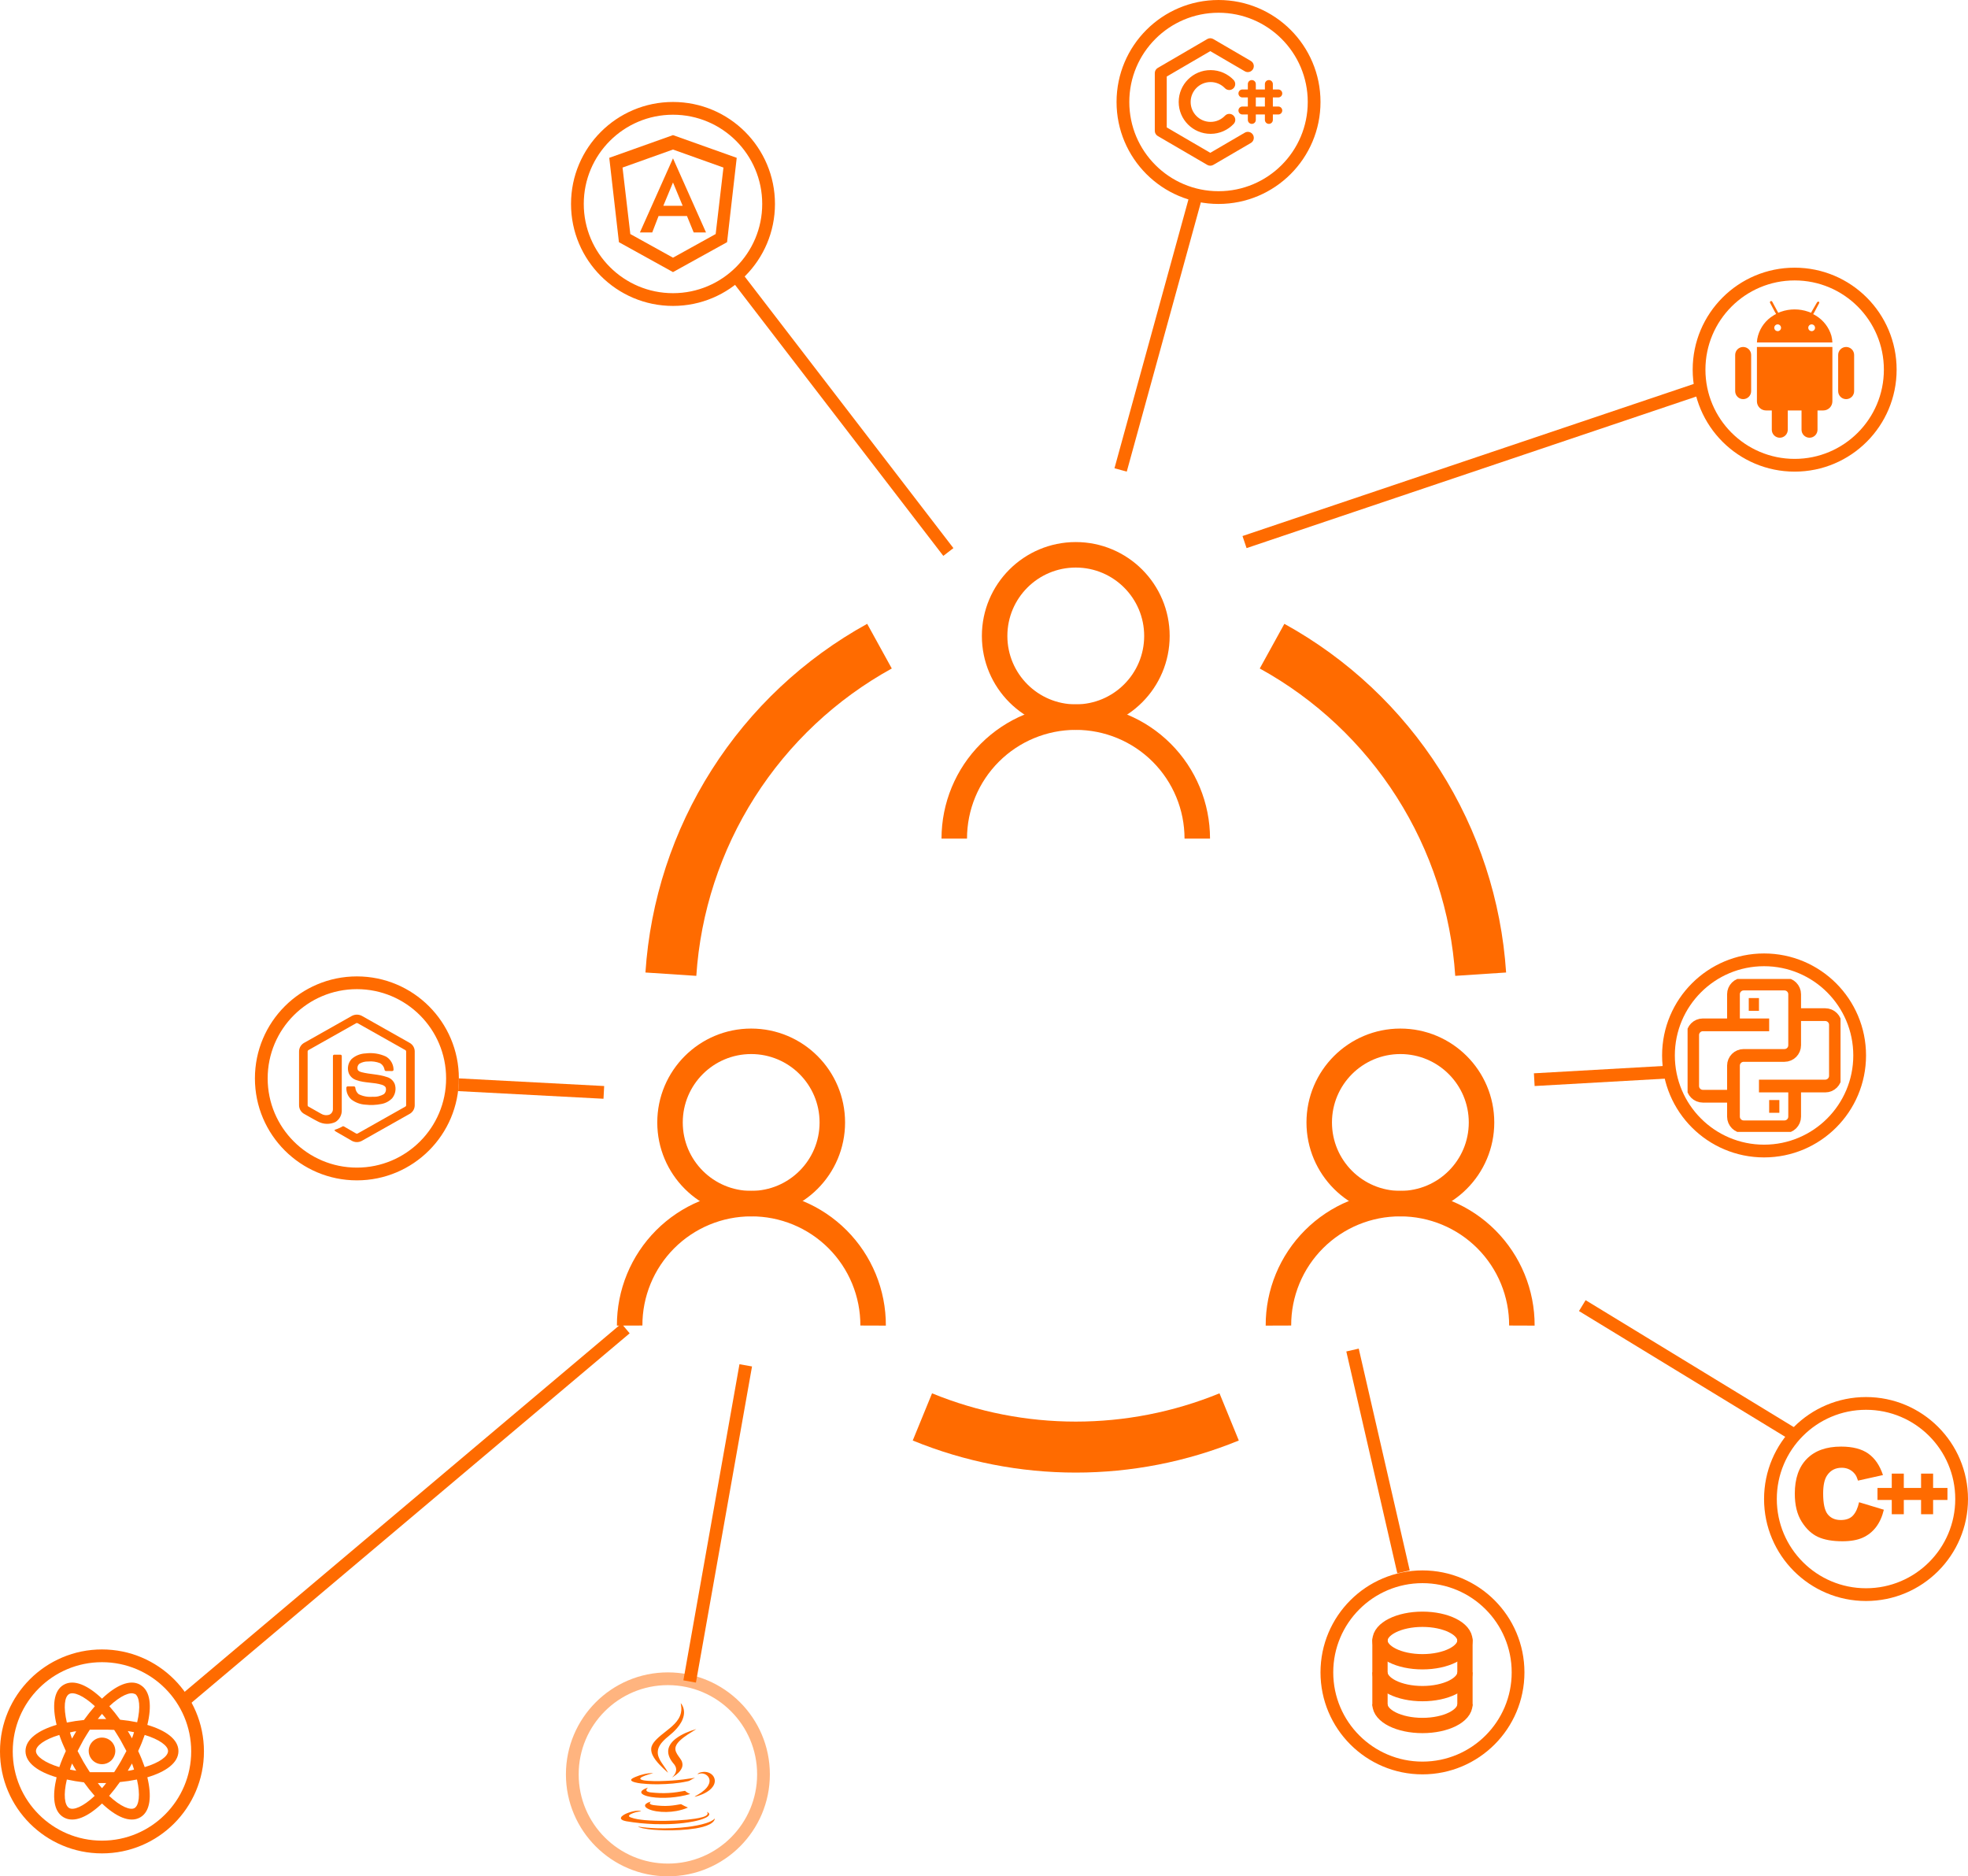 <svg width="772" height="736" viewBox="0 0 772 736" fill="none" xmlns="http://www.w3.org/2000/svg">
<circle cx="40" cy="687" r="37.5" stroke="#FF6B00" stroke-width="5"/>
<path d="M40.014 681.574C41.044 681.574 42.051 681.879 42.909 682.45C43.766 683.021 44.435 683.833 44.832 684.784C45.229 685.735 45.335 686.782 45.138 687.793C44.941 688.804 44.45 689.735 43.725 690.467C43.001 691.199 42.075 691.701 41.066 691.909C40.057 692.116 39.009 692.021 38.054 691.634C37.099 691.248 36.28 690.587 35.7 689.736C35.12 688.885 34.804 687.881 34.793 686.851C34.789 686.161 34.921 685.478 35.182 684.84C35.442 684.202 35.826 683.621 36.31 683.131C36.795 682.641 37.372 682.251 38.007 681.984C38.643 681.717 39.325 681.578 40.014 681.574ZM27.087 709.187C28.846 710.248 32.671 708.628 37.138 704.44C35.645 702.744 34.238 700.973 32.922 699.136C30.67 698.883 28.433 698.51 26.221 698.019C24.798 703.994 25.328 708.098 27.087 709.187ZM29.069 693.161L28.26 691.737C27.944 692.521 27.674 693.323 27.45 694.138C28.204 694.305 29.041 694.445 29.907 694.585L29.069 693.161ZM47.329 691.039L49.59 686.851L47.329 682.663C46.491 681.183 45.598 679.871 44.788 678.558C43.281 678.475 41.689 678.475 40.014 678.475C38.339 678.475 36.747 678.475 35.24 678.475C34.43 679.787 33.536 681.099 32.699 682.579L30.437 686.851L32.699 691.039C33.536 692.518 34.43 693.831 35.24 695.143C36.747 695.143 38.339 695.143 40.014 695.143C41.689 695.143 43.281 695.143 44.788 695.143C45.598 693.831 46.491 692.518 47.329 691.039ZM40.014 672.276C39.483 672.891 38.925 673.533 38.367 674.287H41.661C41.103 673.533 40.544 672.891 40.014 672.276ZM40.014 701.425C40.544 700.811 41.103 700.169 41.661 699.415H38.367C38.925 700.169 39.483 700.811 40.014 701.425ZM52.913 664.515C51.182 663.454 47.329 665.073 42.89 669.261C44.383 670.958 45.79 672.728 47.106 674.566C49.356 674.781 51.592 675.117 53.806 675.571C55.23 669.596 54.7 665.492 52.913 664.403M50.959 680.429L51.768 681.853C52.084 681.069 52.354 680.267 52.578 679.452C51.824 679.284 50.986 679.145 50.121 679.005L50.959 680.429ZM55.007 660.885C59.111 663.23 59.558 669.401 57.799 676.604C64.891 678.698 70 682.188 70 686.879C70 691.569 64.891 695.059 57.799 697.153C59.53 704.357 59.083 710.527 55.007 712.872C50.931 715.217 45.375 712.537 40.014 707.428C34.653 712.537 29.097 715.217 24.993 712.872C20.889 710.527 20.47 704.496 22.201 697.153C15.109 695.059 10 691.569 10 686.879C10 682.188 15.109 678.67 22.201 676.576C20.47 669.373 20.917 663.203 24.993 660.857C29.069 658.512 34.653 661.192 40.014 666.302C45.375 661.192 50.931 658.512 55.007 660.857M54.197 686.851C55.167 688.906 56.024 691.012 56.766 693.161C62.629 691.402 65.924 688.889 65.924 686.851C65.924 684.813 62.545 682.3 56.766 680.541C56.024 682.689 55.167 684.795 54.197 686.851ZM25.831 686.851C24.861 684.795 24.003 682.689 23.262 680.541C17.399 682.3 14.104 684.813 14.104 686.851C14.104 688.889 17.483 691.402 23.262 693.161C24.003 691.012 24.861 688.906 25.831 686.851ZM50.959 693.161L50.121 694.585C50.986 694.585 51.824 694.305 52.578 694.138C52.354 693.323 52.084 692.521 51.768 691.737L50.959 693.161ZM42.806 704.44C47.245 708.628 51.182 710.248 52.829 709.187C54.477 708.126 55.147 704.105 53.723 698.019C51.509 698.473 49.272 698.809 47.022 699.024C45.709 700.9 44.302 702.707 42.806 704.44ZM29.069 680.541L29.907 679.117C29.041 679.117 28.204 679.396 27.45 679.564C27.674 680.379 27.944 681.181 28.26 681.965L29.069 680.541ZM37.222 669.261C32.699 665.073 28.846 663.454 27.087 664.515C25.328 665.576 24.798 669.596 26.221 675.683C28.436 675.228 30.672 674.893 32.922 674.678C34.262 672.8 35.697 670.992 37.222 669.261Z" fill="#FF6B00"/>
<circle cx="140" cy="423" r="37.5" stroke="#FF6B00" stroke-width="5"/>
<path d="M146.195 430.207C144.315 430.39 142.422 430.046 140.727 429.212C140.343 428.904 140.026 428.522 139.796 428.088C139.566 427.653 139.427 427.176 139.388 426.686C139.387 426.613 139.372 426.54 139.343 426.473C139.314 426.406 139.272 426.345 139.219 426.294C139.167 426.243 139.104 426.203 139.036 426.176C138.968 426.149 138.895 426.136 138.822 426.138C138.03 426.128 137.239 426.13 136.448 426.137C136.309 426.122 136.171 426.163 136.063 426.251C135.954 426.338 135.885 426.464 135.869 426.602C135.824 427.462 135.969 428.321 136.295 429.118C136.62 429.916 137.118 430.631 137.752 431.214C139.352 432.462 141.296 433.194 143.322 433.309C145.434 433.554 147.572 433.463 149.655 433.04C151.255 432.742 152.722 431.951 153.851 430.779C154.475 430.01 154.893 429.094 155.066 428.119C155.239 427.143 155.162 426.14 154.841 425.202C154.571 424.541 154.153 423.951 153.62 423.477C153.087 423.003 152.452 422.657 151.765 422.466C148.563 421.342 145.104 421.427 141.84 420.574C141.273 420.395 140.581 420.202 140.328 419.602C140.182 419.179 140.172 418.722 140.299 418.294C140.427 417.866 140.685 417.488 141.038 417.215C142.063 416.629 143.23 416.338 144.41 416.375C146.012 416.224 147.626 416.455 149.121 417.049C149.57 417.313 149.956 417.672 150.252 418.1C150.549 418.529 150.749 419.016 150.838 419.53C150.842 419.681 150.903 419.825 151.008 419.934C151.113 420.043 151.255 420.109 151.407 420.119C152.192 420.135 152.979 420.123 153.764 420.124C153.901 420.14 154.038 420.107 154.152 420.03C154.265 419.953 154.347 419.837 154.383 419.705C154.39 418.645 154.12 417.601 153.599 416.678C153.079 415.754 152.326 414.983 151.416 414.44C148.904 413.28 146.115 412.854 143.371 413.209C141.36 413.291 139.439 414.063 137.93 415.394C137.238 416.141 136.769 417.067 136.577 418.067C136.385 419.067 136.477 420.101 136.844 421.051C137.13 421.687 137.55 422.254 138.076 422.713C138.602 423.171 139.221 423.51 139.89 423.705C143.081 424.858 146.579 424.488 149.801 425.508C150.429 425.721 151.16 426.046 151.353 426.745C151.456 427.164 151.448 427.603 151.33 428.017C151.212 428.432 150.987 428.809 150.679 429.111C149.339 429.943 147.768 430.327 146.195 430.207ZM160.742 409.094C154.512 405.57 148.28 402.05 142.046 398.533C141.421 398.184 140.716 398 140 398C139.283 398 138.578 398.184 137.953 398.533C131.744 402.04 125.534 405.546 119.324 409.052C118.72 409.381 118.215 409.866 117.862 410.456C117.508 411.047 117.319 411.721 117.314 412.409V433.594C117.324 434.295 117.523 434.98 117.891 435.576C118.258 436.172 118.78 436.658 119.402 436.982C121.185 437.953 122.919 439.022 124.735 439.929C125.783 440.489 126.947 440.798 128.135 440.831C129.323 440.863 130.503 440.619 131.58 440.117C132.386 439.612 133.042 438.9 133.48 438.055C133.917 437.211 134.12 436.264 134.067 435.314C134.081 428.322 134.069 421.33 134.073 414.338C134.085 414.262 134.081 414.184 134.061 414.109C134.04 414.034 134.005 413.965 133.956 413.905C133.907 413.845 133.846 413.796 133.777 413.761C133.707 413.726 133.632 413.707 133.554 413.703C132.761 413.69 131.966 413.696 131.173 413.701C131.099 413.694 131.025 413.703 130.956 413.727C130.886 413.751 130.822 413.79 130.768 413.84C130.714 413.891 130.672 413.952 130.643 414.02C130.615 414.088 130.601 414.161 130.603 414.235C130.592 421.182 130.605 428.131 130.596 435.079C130.598 435.558 130.453 436.027 130.181 436.422C129.909 436.817 129.523 437.119 129.074 437.288C128.557 437.441 128.014 437.483 127.48 437.411C126.946 437.34 126.433 437.157 125.974 436.873C124.322 435.94 122.669 435.007 121.017 434.074C120.907 434.022 120.816 433.937 120.756 433.832C120.696 433.727 120.669 433.606 120.68 433.485C120.68 426.496 120.68 419.506 120.68 412.517C120.669 412.381 120.7 412.245 120.771 412.128C120.841 412.011 120.947 411.92 121.072 411.867C127.261 408.381 133.449 404.892 139.635 401.399C139.743 401.325 139.87 401.286 140 401.286C140.13 401.287 140.257 401.326 140.365 401.4C146.553 404.887 152.742 408.375 158.93 411.864C159.055 411.918 159.159 412.011 159.229 412.128C159.299 412.245 159.331 412.381 159.32 412.517C159.319 419.506 159.318 426.495 159.318 433.484C159.329 433.606 159.303 433.727 159.244 433.834C159.184 433.94 159.094 434.026 158.985 434.08C152.891 437.526 146.794 440.967 140.694 444.403C140.402 444.565 140.057 444.826 139.716 444.63C138.118 443.725 136.54 442.786 134.948 441.873C134.866 441.811 134.768 441.774 134.666 441.768C134.564 441.762 134.462 441.786 134.374 441.838C133.672 442.249 132.934 442.594 132.168 442.867C131.823 443.007 131.399 443.047 131.161 443.367C131.464 443.697 131.831 443.961 132.239 444.144C134.102 445.222 135.965 446.299 137.829 447.376C138.446 447.763 139.155 447.978 139.883 447.998C140.611 448.018 141.331 447.843 141.968 447.491C148.178 443.989 154.388 440.486 160.597 436.981C161.218 436.657 161.74 436.171 162.108 435.575C162.475 434.979 162.675 434.294 162.686 433.594V412.409C162.681 411.734 162.499 411.073 162.158 410.491C161.816 409.909 161.328 409.428 160.742 409.094Z" fill="#FF6B00"/>
<circle opacity="0.5" cx="262" cy="696" r="37.5" stroke="#FF6B00" stroke-width="5"/>
<path d="M255.937 688.349C255.475 687.327 255.268 686.136 255.621 685.054C255.974 683.948 256.764 683.061 257.554 682.234C259.754 680.034 262.465 678.417 264.616 676.181C265.807 674.953 266.792 673.482 267.132 671.793C267.412 670.553 267.278 669.277 267.023 668.049C268.166 669.35 268.543 671.209 268.214 672.887C267.862 674.771 266.816 676.436 265.589 677.87C264.604 679.025 263.473 680.046 262.295 680.995C260.921 682.101 259.572 683.292 258.709 684.848C257.979 686.112 257.809 687.668 258.308 689.041C259.122 691.399 261.018 693.15 262.052 695.374C260.909 694.365 259.791 693.32 258.745 692.214C257.651 691.047 256.618 689.807 255.937 688.349ZM262.136 686.501C261.93 688.434 262.939 690.257 264.142 691.691C264.725 692.335 265.224 693.126 265.248 694.025C265.273 695.228 264.592 696.347 263.716 697.137C263.923 697.113 264.069 696.93 264.239 696.833C265.552 695.994 266.816 694.937 267.46 693.49C267.886 692.506 267.789 691.339 267.23 690.427C266.573 689.357 265.71 688.409 265.2 687.242C264.92 686.586 264.823 685.82 265.054 685.127C265.358 684.192 266.014 683.426 266.707 682.757C268.615 680.946 270.925 679.657 273.137 678.247C270.341 679.05 267.582 680.156 265.224 681.894C263.729 683.012 262.343 684.568 262.136 686.501ZM275.423 695.642C276.748 695.715 278.048 696.687 278.291 698.024C278.522 699.179 277.963 700.322 277.246 701.197C276.066 702.607 274.474 703.616 272.87 704.479C272.712 704.576 272.578 704.697 272.456 704.831C274.572 704.296 276.686 703.494 278.4 702.121C279.348 701.33 280.187 700.285 280.369 699.033C280.54 697.951 280.09 696.833 279.288 696.116C278.315 695.228 276.942 694.9 275.653 695.07C274.912 695.168 274.097 695.326 273.587 695.946C274.195 695.824 274.79 695.581 275.423 695.642ZM249.033 699.118C250.625 699.543 252.266 699.665 253.895 699.775C255.354 699.872 256.813 699.896 258.284 699.884C262.076 699.823 265.893 699.568 269.612 698.741C269.964 698.656 270.353 698.596 270.67 698.377C271.29 697.975 271.97 697.659 272.639 697.343C269.612 697.83 266.573 698.243 263.51 698.438C260.41 698.632 257.286 698.754 254.175 698.547C253.288 698.462 252.376 698.413 251.549 698.073C251.355 697.988 251.087 697.818 251.184 697.562C251.367 697.234 251.731 697.076 252.047 696.906C253.385 696.274 254.843 695.921 256.265 695.508C253.822 695.471 251.391 696.091 249.155 697.052C248.656 697.295 248.097 697.489 247.696 697.903C247.538 698.073 247.538 698.365 247.72 698.51C248.085 698.839 248.571 698.984 249.033 699.118ZM268.725 702.461C266.598 702.838 264.458 703.191 262.306 703.3C259.948 703.458 257.59 703.324 255.256 703.081C254.807 703.02 254.357 702.947 253.956 702.741C253.749 702.619 253.543 702.425 253.555 702.169C253.579 701.768 253.919 701.489 254.163 701.197C253.409 701.464 252.655 701.744 252.023 702.242C251.756 702.449 251.488 702.777 251.561 703.142C251.671 703.567 252.084 703.822 252.449 704.017C253.348 704.479 254.357 704.685 255.342 704.868C257.833 705.269 260.374 705.281 262.878 705.111C265.528 704.904 268.166 704.467 270.73 703.713C270.001 703.385 269.308 703.008 268.725 702.461ZM255.366 706.667C254.685 706.861 253.992 707.093 253.433 707.542C253.153 707.761 252.935 708.138 253.069 708.49C253.239 708.94 253.664 709.208 254.065 709.438C255.111 710.01 256.29 710.277 257.444 710.484C260.058 710.897 262.744 710.836 265.346 710.374C266.889 710.083 268.433 709.669 269.867 709.025C268.931 708.636 268.02 708.198 267.145 707.688C265.625 707.955 264.093 708.235 262.537 708.332C260.484 708.49 258.405 708.32 256.35 708.065C255.864 707.956 255.256 707.907 254.928 707.481C254.758 707.129 255.147 706.873 255.366 706.667ZM271.995 714.483C273.696 714.131 275.41 713.729 276.966 712.939C277.452 712.659 278.048 712.355 278.206 711.772C278.291 711.213 277.708 710.921 277.294 710.69C277.549 710.982 277.72 711.408 277.464 711.748C277.039 712.319 276.31 712.538 275.665 712.757C273.648 713.328 271.557 713.559 269.478 713.79C263.972 714.288 258.429 714.41 252.923 713.948C251.075 713.753 249.191 713.547 247.428 712.891C247.149 712.769 246.724 712.647 246.724 712.27C246.833 711.943 247.149 711.76 247.428 711.602C248.693 710.958 250.103 710.605 251.513 710.52C251.1 710.277 250.613 710.253 250.139 710.265C248.96 710.301 247.805 710.605 246.687 710.982C245.727 711.334 244.742 711.724 243.976 712.429C243.673 712.696 243.393 713.206 243.709 713.571C244.195 714.094 244.949 714.227 245.617 714.385C249.361 715.03 253.153 715.394 256.946 715.528C261.979 715.674 267.047 715.455 271.995 714.483ZM276.978 715.139C274.693 715.869 272.323 716.27 269.964 716.598C265.893 717.108 261.784 717.266 257.687 717.145C255.196 717.048 252.704 716.878 250.248 716.464C250.82 716.853 251.525 716.974 252.181 717.157C254.941 717.741 257.773 717.85 260.581 717.935C264.701 718.008 268.822 717.85 272.882 717.206C274.803 716.866 276.735 716.452 278.461 715.553C279.361 715.079 280.273 714.349 280.43 713.292C279.519 714.264 278.206 714.714 276.978 715.139Z" fill="#FF6B00"/>
<circle cx="558" cy="656" r="37.5" stroke="#FF6B00" stroke-width="5"/>
<path d="M541.333 668.5V643.5" stroke="#FF6B00" stroke-width="6" stroke-linecap="round"/>
<path d="M574.667 643.5V668.5" stroke="#FF6B00" stroke-width="6" stroke-linecap="round"/>
<path d="M558 651.833C567.205 651.833 574.667 648.102 574.667 643.5C574.667 638.898 567.205 635.167 558 635.167C548.795 635.167 541.333 638.898 541.333 643.5C541.333 648.102 548.795 651.833 558 651.833Z" stroke="#FF6B00" stroke-width="6"/>
<path d="M574.667 656C574.667 660.602 567.205 664.333 558 664.333C548.795 664.333 541.333 660.602 541.333 656" stroke="#FF6B00" stroke-width="6"/>
<path d="M574.667 668.5C574.667 673.102 567.205 676.833 558 676.833C548.795 676.833 541.333 673.102 541.333 668.5" stroke="#FF6B00" stroke-width="6"/>
<circle cx="264" cy="80" r="37.5" stroke="#FF6B00" stroke-width="5"/>
<path d="M264 53L289 61.908L285.21 94.997L264 106.733L242.79 94.997L239 61.908L264 53ZM264 58.656L244.204 65.726L247.258 91.801L264 101.077L280.742 91.801L283.796 65.726L264 58.656ZM264 62.106L276.952 91.179H272.117L269.486 84.731H258.344L255.855 91.179H251.019L264 62.106ZM267.79 80.715L264 71.58L260.21 80.715H267.79Z" fill="#FF6B00"/>
<circle cx="692" cy="414" r="37.5" stroke="#FF6B00" stroke-width="5"/>
<g clip-path="url(#clip0_18_59)">
<path d="M686 394H690M680 400V390C680 387.791 681.791 386 684 386H700C702.209 386 704 387.791 704 390V410C704 412.209 702.209 414 700 414H684C681.791 414 680 415.791 680 418V438C680 440.209 681.791 442 684 442H700C702.209 442 704 440.209 704 438V428M694 402H668C665.791 402 664 403.791 664 406V426C664 428.209 665.791 430 668 430H680M690 426H716C718.209 426 720 424.209 720 422V402C720 399.791 718.209 398 716 398H704M694 434H698" stroke="#FF6B00" stroke-width="5"/>
</g>
<circle cx="732" cy="588" r="37.5" stroke="#FF6B00" stroke-width="5"/>
<path d="M729.266 589.258L738.99 592.198C738.337 594.925 737.308 597.203 735.904 599.032C734.499 600.861 732.756 602.241 730.674 603.172C728.592 604.103 725.942 604.568 722.724 604.568C718.822 604.568 715.633 604.001 713.159 602.867C710.684 601.732 708.55 599.738 706.753 596.881C704.957 594.026 704.059 590.37 704.059 585.914C704.059 579.974 705.639 575.408 708.798 572.218C711.958 569.028 716.429 567.432 722.211 567.432C726.734 567.432 730.29 568.347 732.878 570.176C735.467 572.005 737.389 574.814 738.647 578.602L728.849 580.782C728.506 579.689 728.147 578.888 727.771 578.382C727.151 577.533 726.391 576.879 725.493 576.422C724.594 575.965 723.591 575.736 722.48 575.736C719.964 575.736 718.038 576.748 716.698 578.77C715.687 580.271 715.18 582.628 715.18 585.841C715.18 589.821 715.784 592.549 716.992 594.026C718.201 595.502 719.9 596.239 722.088 596.239C724.21 596.239 725.815 595.643 726.901 594.451C727.988 593.26 728.776 591.528 729.266 589.258ZM758.313 583.654V578.025H753.591V583.654H746.817V578.025H742.094V583.654H736.495V588.376H742.094V593.975H746.817V588.376H753.591V593.975H758.313V588.376H763.941V583.654H758.313Z" fill="#FF6B00"/>
<circle cx="478" cy="40" r="37.5" stroke="#FF6B00" stroke-width="5"/>
<g clip-path="url(#clip1_18_59)">
<path d="M474.876 32.188C470.561 32.188 467.063 35.685 467.063 40.001C467.063 44.316 470.561 47.813 474.876 47.813C477.101 47.813 479.106 46.886 480.532 45.391C481.425 44.454 482.908 44.418 483.845 45.312C484.782 46.205 484.818 47.688 483.924 48.625C481.651 51.01 478.435 52.501 474.876 52.501C467.972 52.501 462.375 46.904 462.375 40.001C462.375 33.097 467.972 27.5 474.876 27.5C478.42 27.5 481.624 28.978 483.896 31.346C484.792 32.28 484.761 33.764 483.827 34.66C482.893 35.556 481.41 35.526 480.514 34.592C479.089 33.107 477.092 32.188 474.876 32.188Z" fill="#FF6B00"/>
<path d="M473.582 15.319C474.312 14.894 475.215 14.894 475.944 15.319L490.677 23.913C491.795 24.565 492.172 26 491.52 27.118C490.868 28.236 489.433 28.614 488.315 27.962L474.763 20.057L457.688 30.018V49.982L474.763 59.943L488.315 52.038C489.433 51.386 490.868 51.763 491.52 52.882C492.172 54 491.795 55.435 490.677 56.087L475.944 64.681C475.215 65.107 474.312 65.107 473.582 64.681L454.163 53.352C453.443 52.932 453 52.162 453 51.328V28.672C453 27.838 453.443 27.067 454.163 26.647L473.582 15.319Z" fill="#FF6B00"/>
<path d="M491.062 31.406C491.925 31.406 492.625 32.106 492.625 32.969V47.031C492.625 47.894 491.925 48.594 491.062 48.594C490.199 48.594 489.5 47.894 489.5 47.031V32.969C489.5 32.106 490.199 31.406 491.062 31.406Z" fill="#FF6B00"/>
<path d="M497.75 31.406C498.613 31.406 499.313 32.106 499.313 32.969V47.031C499.313 47.894 498.613 48.594 497.75 48.594C496.888 48.594 496.188 47.894 496.188 47.031V32.969C496.188 32.106 496.888 31.406 497.75 31.406Z" fill="#FF6B00"/>
<path d="M485.812 36.656C485.812 35.793 486.512 35.093 487.375 35.093H501.438C502.3 35.093 503 35.793 503 36.656C503 37.519 502.3 38.218 501.438 38.218H487.375C486.512 38.218 485.812 37.519 485.812 36.656Z" fill="#FF6B00"/>
<path d="M485.812 43.344C485.812 42.481 486.512 41.782 487.375 41.782H501.438C502.3 41.782 503 42.481 503 43.344C503 44.207 502.3 44.907 501.438 44.907H487.375C486.512 44.907 485.812 44.207 485.812 43.344Z" fill="#FF6B00"/>
</g>
<circle cx="704" cy="145" r="37.5" stroke="#FF6B00" stroke-width="5"/>
<path d="M724.2 136.1C723.369 136.1 722.572 136.43 721.984 137.018C721.397 137.605 721.067 138.402 721.067 139.233V153.433C721.067 154.264 721.397 155.061 721.984 155.649C722.572 156.237 723.369 156.567 724.2 156.567C725.031 156.567 725.828 156.237 726.416 155.649C727.003 155.061 727.333 154.264 727.333 153.433V139.233C727.333 138.402 727.003 137.605 726.416 137.018C725.828 136.43 725.031 136.1 724.2 136.1Z" fill="#FF6B00"/>
<path d="M683.8 136.1C682.969 136.1 682.172 136.43 681.584 137.018C680.997 137.605 680.667 138.402 680.667 139.233V153.433C680.667 154.264 680.997 155.061 681.584 155.649C682.172 156.237 682.969 156.567 683.8 156.567C684.631 156.567 685.428 156.237 686.016 155.649C686.603 155.061 686.933 154.264 686.933 153.433V139.233C686.933 138.402 686.603 137.605 686.016 137.018C685.428 136.43 684.631 136.1 683.8 136.1Z" fill="#FF6B00"/>
<path d="M689.2 136.1V157.433C689.2 157.902 689.292 158.366 689.471 158.798C689.651 159.231 689.913 159.624 690.245 159.955C690.576 160.287 690.969 160.549 691.402 160.729C691.834 160.908 692.298 161 692.767 161H695.033V168.567C695.033 169.398 695.363 170.195 695.951 170.782C696.539 171.37 697.336 171.7 698.167 171.7C698.998 171.7 699.795 171.37 700.382 170.782C700.97 170.195 701.3 169.398 701.3 168.567V161H706.7V168.567C706.7 169.398 707.03 170.195 707.618 170.782C708.205 171.37 709.002 171.7 709.833 171.7C710.664 171.7 711.461 171.37 712.049 170.782C712.637 170.195 712.967 169.398 712.967 168.567V161H715.233C716.179 161 717.086 160.624 717.755 159.955C718.424 159.287 718.8 158.379 718.8 157.433V136.1H689.2Z" fill="#FF6B00"/>
<path d="M718.4 131.667C717.419 128.375 715.243 125.57 712.3 123.8L711.8 123.5L711.267 123.233L711.867 122.2L713.633 118.867C713.667 118.772 713.669 118.668 713.639 118.572C713.609 118.476 713.548 118.392 713.467 118.333H713.233C713.148 118.337 713.065 118.36 712.99 118.401C712.915 118.441 712.85 118.498 712.8 118.567L711 121.667L710.433 122.7L709.9 122.467L709.333 122.267C705.879 121.068 702.121 121.068 698.667 122.267L698.133 122.467L697.567 122.7L697 121.667L695.2 118.333C695.169 118.279 695.128 118.231 695.079 118.192C695.03 118.153 694.973 118.124 694.913 118.107C694.853 118.09 694.789 118.085 694.727 118.092C694.665 118.1 694.605 118.119 694.55 118.15C694.495 118.181 694.447 118.222 694.408 118.271C694.369 118.32 694.341 118.377 694.324 118.437C694.307 118.497 694.302 118.561 694.309 118.623C694.316 118.685 694.336 118.745 694.367 118.8L696.133 122.133L696.733 123.167L696.2 123.433L695.7 123.733C692.743 125.51 690.573 128.347 689.633 131.667C689.373 132.533 689.227 133.429 689.2 134.333H718.8C718.767 133.432 718.633 132.538 718.4 131.667ZM697.333 129.9C697.07 129.9 696.812 129.822 696.593 129.675C696.373 129.529 696.202 129.321 696.101 129.077C696.001 128.833 695.974 128.565 696.026 128.307C696.077 128.048 696.204 127.81 696.39 127.624C696.577 127.437 696.815 127.31 697.073 127.259C697.332 127.208 697.6 127.234 697.844 127.335C698.087 127.436 698.295 127.607 698.442 127.826C698.588 128.045 698.667 128.303 698.667 128.567C698.667 128.92 698.526 129.259 698.276 129.51C698.026 129.76 697.687 129.9 697.333 129.9ZM710.667 129.9C710.403 129.9 710.145 129.822 709.926 129.675C709.707 129.529 709.536 129.321 709.435 129.077C709.334 128.833 709.307 128.565 709.359 128.307C709.41 128.048 709.537 127.81 709.724 127.624C709.91 127.437 710.148 127.31 710.407 127.259C710.665 127.208 710.933 127.234 711.177 127.335C711.421 127.436 711.629 127.607 711.775 127.826C711.922 128.045 712 128.303 712 128.567C712 128.92 711.86 129.259 711.609 129.51C711.359 129.76 711.02 129.9 710.667 129.9Z" fill="#FF6B00"/>
<line x1="702.698" y1="562.134" x2="620.698" y2="512.135" stroke="#FF6B00" stroke-width="5"/>
<line x1="601.859" y1="423.504" x2="654.859" y2="420.504" stroke="#FF6B00" stroke-width="5"/>
<line x1="270.538" y1="659.563" x2="292.538" y2="535.563" stroke="#FF6B00" stroke-width="5"/>
<line x1="73.389" y1="666.089" x2="245.389" y2="521.089" stroke="#FF6B00" stroke-width="5"/>
<line x1="550.564" y1="616.56" x2="530.564" y2="529.56" stroke="#FF6B00" stroke-width="5"/>
<line x1="236.869" y1="428.497" x2="179.869" y2="425.497" stroke="#FF6B00" stroke-width="5"/>
<line x1="372.018" y1="216.523" x2="289.018" y2="108.523" stroke="#FF6B00" stroke-width="5"/>
<line x1="439.59" y1="184.337" x2="469.59" y2="75.337" stroke="#FF6B00" stroke-width="5"/>
<line x1="488.202" y1="212.631" x2="669.202" y2="151.631" stroke="#FF6B00" stroke-width="5"/>
<g clip-path="url(#clip2_18_59)">
<path d="M422 281.293C439.581 281.293 453.833 267.041 453.833 249.46C453.833 231.879 439.581 217.627 422 217.627C404.419 217.627 390.167 231.879 390.167 249.46C390.167 267.041 404.419 281.293 422 281.293Z" stroke="#FF6B00" stroke-width="10" stroke-miterlimit="10"/>
<path d="M374.333 328.96C374.333 316.318 379.355 304.194 388.295 295.255C397.234 286.315 409.358 281.293 422 281.293C434.642 281.293 446.766 286.315 455.705 295.255C464.645 304.194 469.667 316.318 469.667 328.96" stroke="#FF6B00" stroke-width="10" stroke-miterlimit="10"/>
<path d="M549.333 472.127C566.914 472.127 581.167 457.874 581.167 440.293C581.167 422.712 566.914 408.46 549.333 408.46C531.752 408.46 517.5 422.712 517.5 440.293C517.5 457.874 531.752 472.127 549.333 472.127Z" stroke="#FF6B00" stroke-width="10" stroke-miterlimit="10"/>
<path d="M501.5 519.96C501.478 513.672 502.7 507.442 505.096 501.629C507.492 495.816 511.015 490.534 515.461 486.088C519.907 481.641 525.189 478.119 531.002 475.723C536.816 473.327 543.046 472.105 549.333 472.127C555.607 472.127 561.819 473.365 567.613 475.771C573.407 478.177 578.669 481.703 583.098 486.147C587.526 490.591 591.034 495.865 593.42 501.668C595.805 507.47 597.022 513.686 597 519.96" stroke="#FF6B00" stroke-width="10" stroke-miterlimit="10"/>
<path d="M294.667 472.127C312.248 472.127 326.5 457.874 326.5 440.293C326.5 422.712 312.248 408.46 294.667 408.46C277.086 408.46 262.833 422.712 262.833 440.293C262.833 457.874 277.086 472.127 294.667 472.127Z" stroke="#FF6B00" stroke-width="10" stroke-miterlimit="10"/>
<path d="M247 519.96C246.978 513.686 248.195 507.47 250.581 501.668C252.966 495.865 256.474 490.591 260.902 486.147C265.331 481.703 270.593 478.177 276.387 475.771C282.181 473.365 288.393 472.127 294.667 472.127C300.954 472.105 307.184 473.327 312.998 475.723C318.811 478.119 324.093 481.641 328.539 486.088C332.985 490.534 336.508 495.816 338.904 501.629C341.3 507.442 342.522 513.672 342.5 519.96" stroke="#FF6B00" stroke-width="10" stroke-miterlimit="10"/>
<path d="M263.167 382.127C264.919 355.537 273.333 329.816 287.633 307.331C301.934 284.846 321.662 266.32 345 253.46" stroke="#FF6B00" stroke-width="20" stroke-miterlimit="10"/>
<path d="M499 253.46C522.338 266.32 542.066 284.846 556.367 307.331C570.667 329.816 579.081 355.537 580.833 382.127" stroke="#FF6B00" stroke-width="20" stroke-miterlimit="10"/>
<path d="M361.833 555.793C400.392 571.576 443.608 571.576 482.167 555.793" stroke="#FF6B00" stroke-width="20" stroke-miterlimit="10"/>
</g>
<defs>
<clipPath id="clip0_18_59">
<rect width="60" height="60" fill="white" transform="translate(662 384)"/>
</clipPath>
<clipPath id="clip1_18_59">
<rect width="50" height="50" fill="white" transform="translate(453 15)"/>
</clipPath>
<clipPath id="clip2_18_59">
<rect width="400" height="395.781" fill="white" transform="translate(222 192.627)"/>
</clipPath>
</defs>
</svg>
